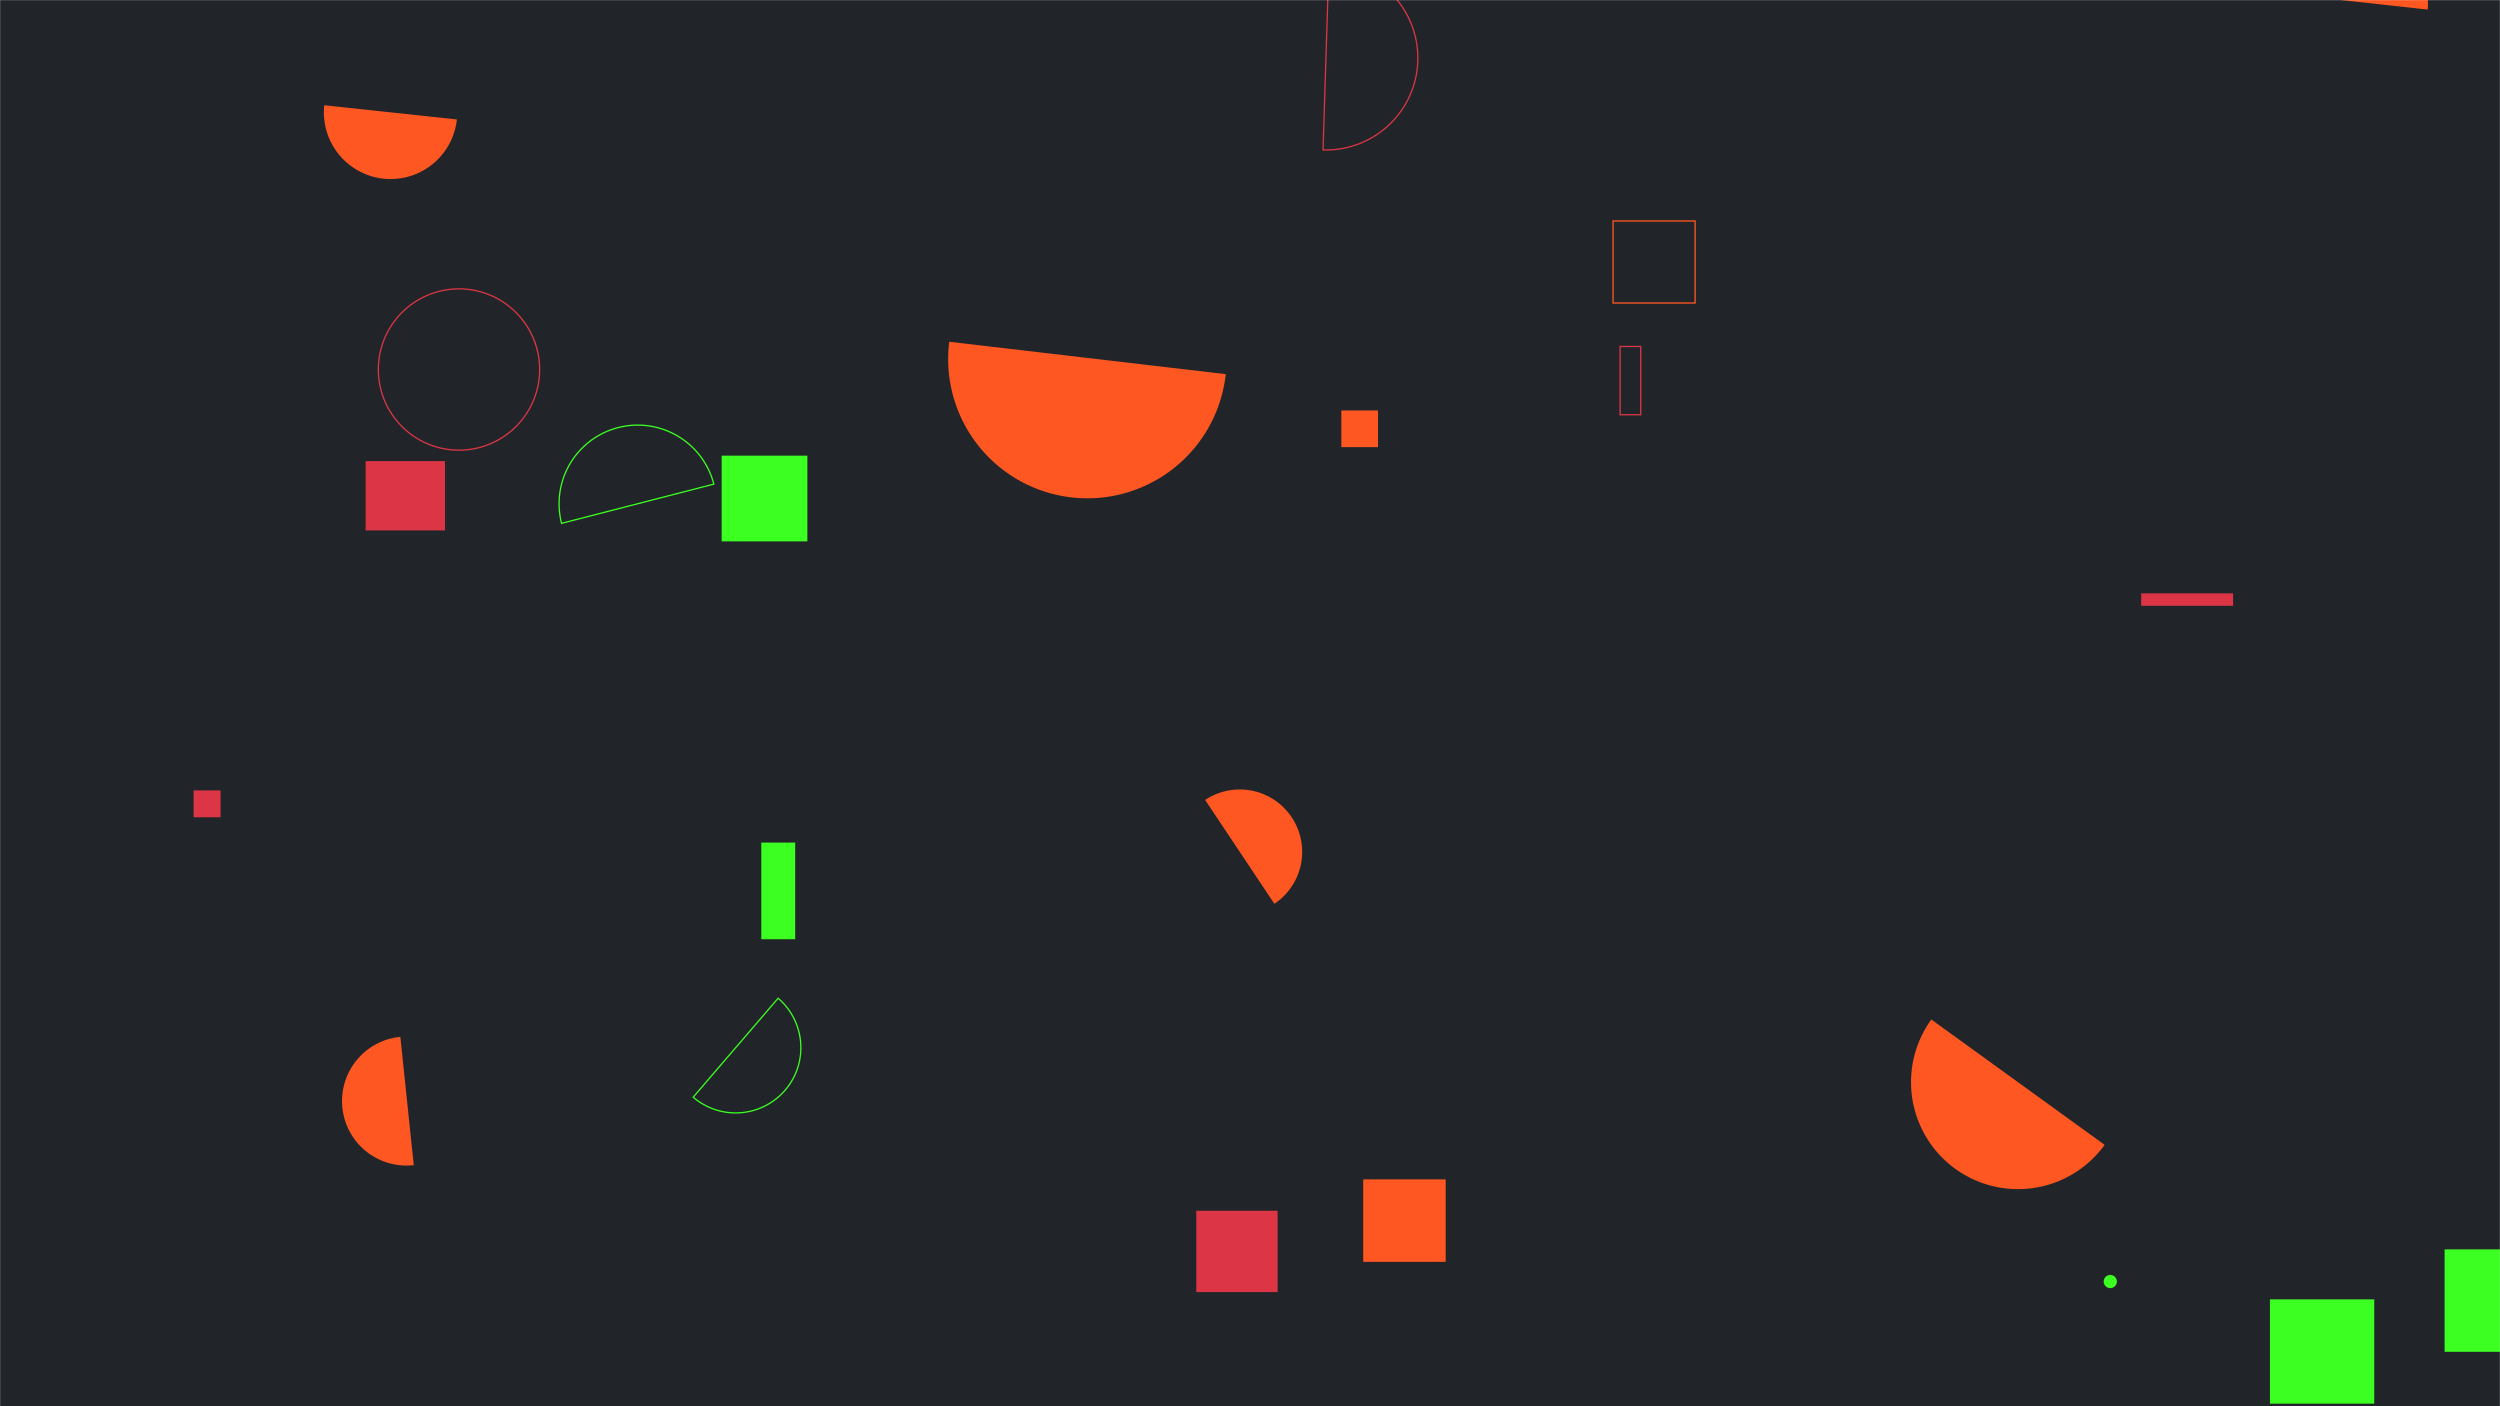 <svg xmlns="http://www.w3.org/2000/svg" version="1.1" xmlns:xlink="http://www.w3.org/1999/xlink" xmlns:svgjs="http://svgjs.com/svgjs" width="1920" height="1080" preserveAspectRatio="none" viewBox="0 0 1920 1080"><g mask="url(&quot;#SvgjsMask1055&quot;)" fill="none"><rect width="1920" height="1080" x="0" y="0" fill="rgba(33, 37, 41, 1)"></rect><path d="M1238.83 169.7L1301.84 169.7L1301.84 232.71L1238.83 232.71z" stroke="rgba(255, 87, 34, 1)"></path><path d="M1743.33 997.91L1823.43 997.91L1823.43 1078.01L1743.33 1078.01z" fill="rgba(60, 255, 34, 1)"></path><path d="M1877.45 959.51L1956.13 959.51L1956.13 1038.19L1877.45 1038.19z" fill="rgba(60, 255, 34, 1)"></path><path d="M548.22 371.81a60.37 60.37 0 1 0-116.93 30.11z" stroke="rgba(60, 255, 34, 1)"></path><path d="M1030.15 315.23L1058.31 315.23L1058.31 343.39L1030.15 343.39z" fill="rgba(255, 87, 34, 1)"></path><path d="M918.75 929.86L981.21 929.86L981.21 992.32L918.75 992.32z" fill="rgba(220, 53, 69, 1)"></path><path d="M148.69 607.02L169.4 607.02L169.4 627.66L148.69 627.66z" fill="rgba(220, 53, 69, 1)"></path><path d="M1615.64 984.22 a5.06 5.06 0 1 0 10.12 0 a5.06 5.06 0 1 0 -10.12 0z" fill="rgba(60, 255, 34, 1)"></path><path d="M1483.26 782.98a82.14 82.14 0 1 0 133.12 96.27z" fill="rgba(255, 87, 34, 1)"></path><path d="M532.36 842.64a50.08 50.08 0 1 0 65.24-76z" stroke="rgba(60, 255, 34, 1)"></path><path d="M249.04 80.83a51.21 51.21 0 1 0 101.84 10.9z" fill="rgba(255, 87, 34, 1)"></path><path d="M290.57 283.79 a61.93 61.93 0 1 0 123.86 0 a61.93 61.93 0 1 0 -123.86 0z" stroke="rgba(220, 53, 69, 1)"></path><path d="M1864.43 7.33a38.93 38.93 0 1 0-77.4-8.48z" fill="rgba(255, 87, 34, 1)"></path><path d="M307.47 796.31a49.54 49.54 0 1 0 10.3 98.54z" fill="rgba(255, 87, 34, 1)"></path><path d="M1644.45 455.71L1715.03 455.71L1715.03 465.25L1644.45 465.25z" fill="rgba(220, 53, 69, 1)"></path><path d="M584.68 647.11L610.71 647.11L610.71 721.32L584.68 721.32z" fill="rgba(60, 255, 34, 1)"></path><path d="M1016.09 115.14a70.58 70.58 0 1 0 4.46-141.09z" stroke="rgba(220, 53, 69, 1)"></path><path d="M978.73 694.11a47.92 47.92 0 1 0-53.17-79.74z" fill="rgba(255, 87, 34, 1)"></path><path d="M1046.95 905.76L1110.29 905.76L1110.29 969.1L1046.95 969.1z" fill="rgba(255, 87, 34, 1)"></path><path d="M1244.24 266.09L1260.09 266.09L1260.09 318.54L1244.24 318.54z" stroke="rgba(220, 53, 69, 1)"></path><path d="M554.23 349.94L620.07 349.94L620.07 415.78L554.23 415.78z" fill="rgba(60, 255, 34, 1)"></path><path d="M729.03 262.47a106.9 106.9 0 1 0 212.34 24.88z" fill="rgba(255, 87, 34, 1)"></path><path d="M280.8 354.12L341.74 354.12L341.74 407.35L280.8 407.35z" fill="rgba(220, 53, 69, 1)"></path></g><defs><mask id="SvgjsMask1055"><rect width="1920" height="1080" fill="#ffffff"></rect></mask></defs></svg>